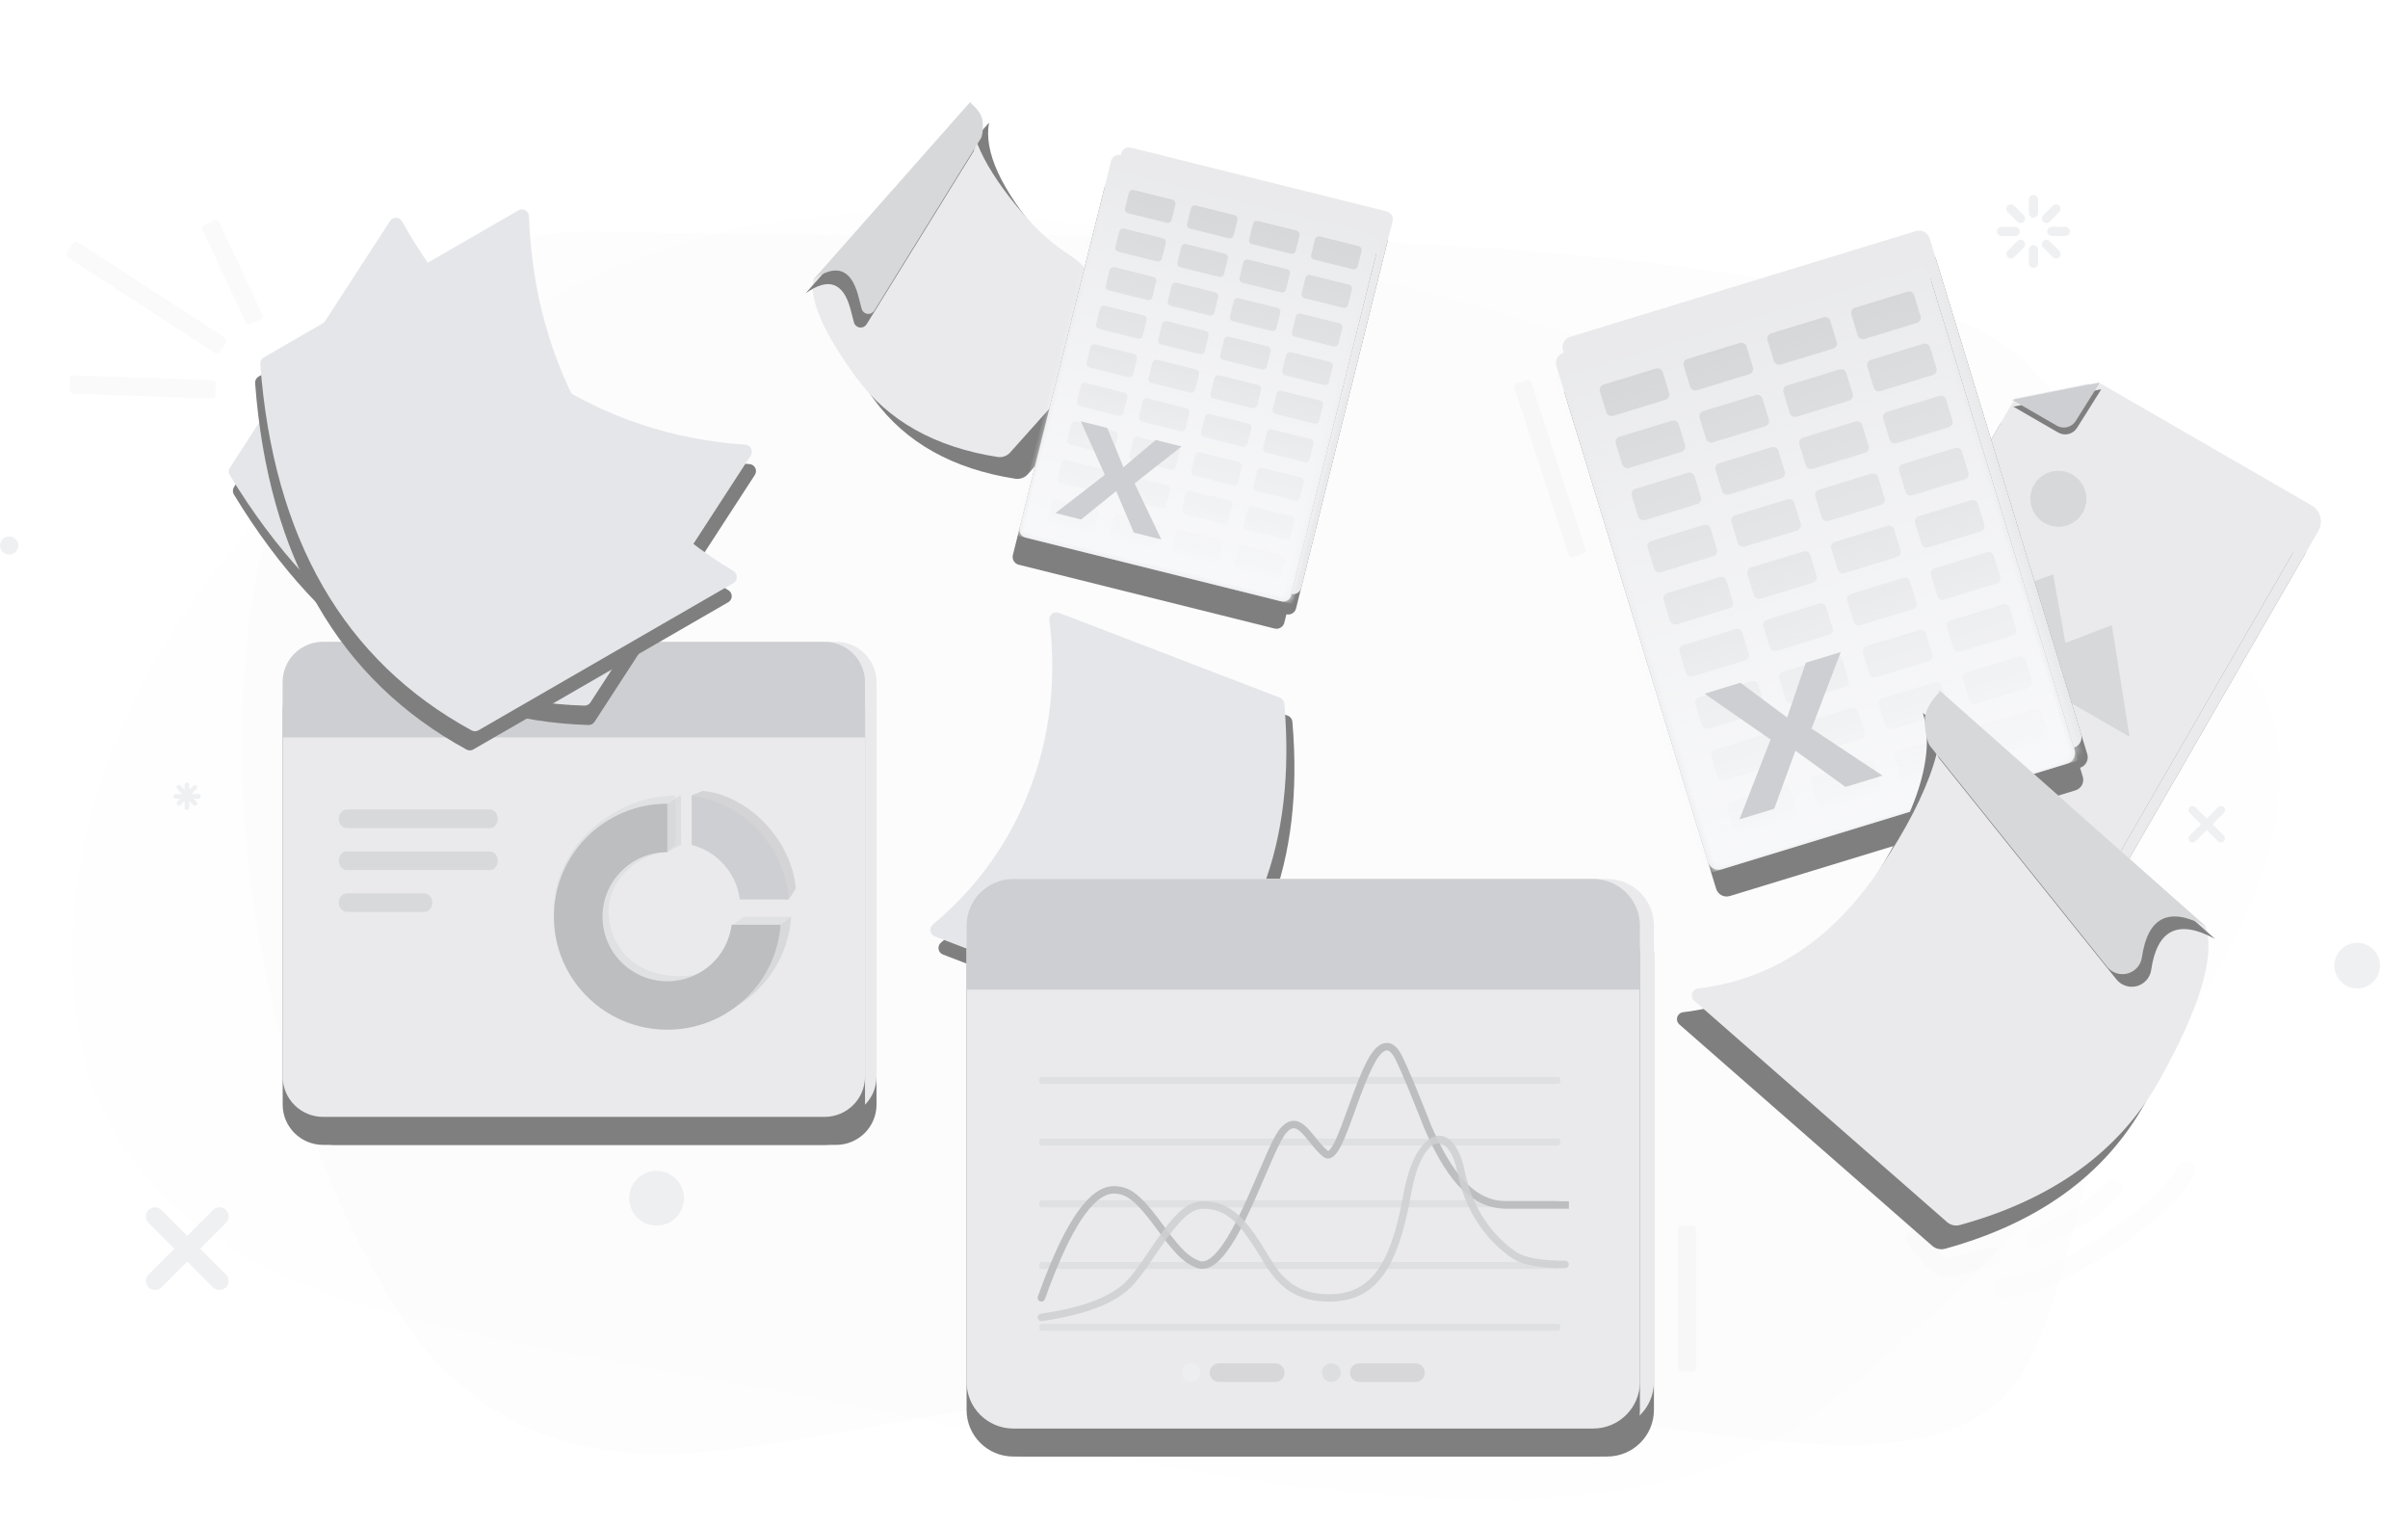 <?xml version="1.0" encoding="UTF-8"?>
<svg width="344px" height="218px" viewBox="0 0 344 218" version="1.1" xmlns="http://www.w3.org/2000/svg" xmlns:xlink="http://www.w3.org/1999/xlink">
    <defs>
        <path d="M13.593,8.916 L47.213,14.544 C49.519,16.5 50.862,21.429 51.241,29.332 C51.606,36.931 48.755,44.083 42.69,50.79 C42.235,51.293 41.557,51.531 40.887,51.422 L25.025,48.854 C19.167,47.905 15.187,42.387 16.136,36.529 C16.229,35.953 16.369,35.386 16.555,34.833 C17.423,32.243 17.903,29.375 17.997,26.229 C18.259,17.42 16.791,11.649 13.593,8.916 Z" id="path-1"></path>
        <filter x="-23.2%" y="-26.9%" width="159.1%" height="172.3%" filterUnits="objectBoundingBox" id="filter-2">
            <feOffset dx="0" dy="4" in="SourceAlpha" result="shadowOffsetOuter1"></feOffset>
            <feGaussianBlur stdDeviation="4.5" in="shadowOffsetOuter1" result="shadowBlurOuter1"></feGaussianBlur>
            <feColorMatrix values="0 0 0 0 0   0 0 0 0 0   0 0 0 0 0  0 0 0 0.25 0" type="matrix" in="shadowBlurOuter1"></feColorMatrix>
        </filter>
        <path d="M26.057,11.67 L52.578,23.622 L52.578,23.622 C53.151,24.096 53.636,24.722 54.033,25.501 C54.43,26.28 54.415,27.34 53.987,28.682 L21.301,20.204 C25.267,20.311 26.624,18.514 25.373,14.811 C25.134,14.104 24.913,13.477 24.709,12.931 C24.517,12.413 24.78,11.837 25.298,11.645 C25.544,11.553 25.817,11.562 26.057,11.67 Z" id="path-3"></path>
        <filter x="-22.7%" y="-27.4%" width="133.3%" height="151.7%" filterUnits="objectBoundingBox" id="filter-4">
            <feOffset dx="-2" dy="-1" in="SourceAlpha" result="shadowOffsetOuter1"></feOffset>
            <feGaussianBlur stdDeviation="1.5" in="shadowOffsetOuter1" result="shadowBlurOuter1"></feGaussianBlur>
            <feColorMatrix values="0 0 0 0 0   0 0 0 0 0   0 0 0 0 0  0 0 0 0.15 0" type="matrix" in="shadowBlurOuter1"></feColorMatrix>
        </filter>
        <path d="M4.139,0.635 L41.82,0.635 C42.451,0.635 42.962,1.15 42.962,1.784 L42.962,55.787 C42.962,56.421 42.451,56.936 41.82,56.936 L4.139,56.936 C3.508,56.936 2.997,56.421 2.997,55.787 L2.997,1.784 C2.997,1.15 3.508,0.635 4.139,0.635 Z" id="path-5"></path>
        <filter x="-18.8%" y="-8.0%" width="137.5%" height="126.6%" filterUnits="objectBoundingBox" id="filter-6">
            <feOffset dx="0" dy="3" in="SourceAlpha" result="shadowOffsetOuter1"></feOffset>
            <feGaussianBlur stdDeviation="2" in="shadowOffsetOuter1" result="shadowBlurOuter1"></feGaussianBlur>
            <feColorMatrix values="0 0 0 0 0   0 0 0 0 0   0 0 0 0 0  0 0 0 0.25 0" type="matrix" in="shadowBlurOuter1"></feColorMatrix>
        </filter>
        <path d="M3.006,2.017 L40.688,2.017 C41.318,2.017 41.829,2.531 41.829,3.166 L41.829,57.169 C41.829,57.803 41.318,58.318 40.688,58.318 L3.006,58.318 C2.376,58.318 1.864,57.803 1.864,57.169 L1.864,3.166 C1.864,2.531 2.376,2.017 3.006,2.017 Z" id="path-7"></path>
        <filter x="-38.8%" y="-20.4%" width="177.6%" height="155.1%" filterUnits="objectBoundingBox" id="filter-9">
            <feOffset dx="0" dy="4" in="SourceAlpha" result="shadowOffsetOuter1"></feOffset>
            <feGaussianBlur stdDeviation="4.5" in="shadowOffsetOuter1" result="shadowBlurOuter1"></feGaussianBlur>
            <feColorMatrix values="0 0 0 0 0   0 0 0 0 0   0 0 0 0 0  0 0 0 0.25 0" type="matrix" in="shadowBlurOuter1"></feColorMatrix>
        </filter>
        <linearGradient x1="50%" y1="1%" x2="50%" y2="99.324%" id="linearGradient-10">
            <stop stop-color="#FFFFFF" stop-opacity="0" offset="0%"></stop>
            <stop stop-color="#F1F2F5" offset="100%"></stop>
        </linearGradient>
        <path d="M146.863,85.977 L180.685,85.977 C181.238,85.977 181.685,86.425 181.685,86.977 C181.685,87.141 181.645,87.301 181.569,87.446 C177.538,95.038 175.523,102.897 175.523,111.022 C175.523,119.115 177.523,126.773 181.522,133.995 C181.789,134.478 181.614,135.086 181.131,135.354 C180.983,135.436 180.816,135.479 180.647,135.479 L146.795,135.479 C146.447,135.479 146.125,135.298 145.943,135.002 C141.572,127.885 139.387,120.292 139.387,112.222 C139.387,104.14 141.579,95.579 145.963,86.541 C146.13,86.196 146.48,85.977 146.863,85.977 Z" id="path-11"></path>
        <filter x="-27.9%" y="-16.2%" width="144.9%" height="140.4%" filterUnits="objectBoundingBox" id="filter-12">
            <feOffset dx="-2" dy="2" in="SourceAlpha" result="shadowOffsetOuter1"></feOffset>
            <feGaussianBlur stdDeviation="3" in="shadowOffsetOuter1" result="shadowBlurOuter1"></feGaussianBlur>
            <feColorMatrix values="0 0 0 0 0   0 0 0 0 0   0 0 0 0 0  0 0 0 0.25 0" type="matrix" in="shadowBlurOuter1"></feColorMatrix>
        </filter>
        <path d="M7.42,0 L79.057,0 C82.247,0 84.834,2.574 84.834,5.75 C84.834,9.36 84.834,11.995 84.834,13.656 C84.834,24.517 84.834,40.665 84.834,62.1 C84.834,65.276 82.247,67.85 79.057,67.85 L7.42,67.85 C4.23,67.85 1.643,65.276 1.643,62.1 C1.643,40.474 1.643,24.326 1.643,13.656 C1.643,11.804 1.643,9.168 1.643,5.75 C1.643,2.574 4.23,0 7.42,0 Z" id="path-13"></path>
        <filter x="-18.6%" y="-16.9%" width="137.3%" height="145.7%" filterUnits="objectBoundingBox" id="filter-14">
            <feOffset dx="0" dy="4" in="SourceAlpha" result="shadowOffsetOuter1"></feOffset>
            <feGaussianBlur stdDeviation="4.5" in="shadowOffsetOuter1" result="shadowBlurOuter1"></feGaussianBlur>
            <feColorMatrix values="0 0 0 0 0   0 0 0 0 0   0 0 0 0 0  0 0 0 0.25 0" type="matrix" in="shadowBlurOuter1"></feColorMatrix>
        </filter>
        <path d="M5.777,0 L77.413,0 C80.604,0 83.191,2.574 83.191,5.75 C83.191,9.36 83.191,11.995 83.191,13.656 C83.191,24.517 83.191,40.665 83.191,62.1 C83.191,65.276 80.604,67.85 77.413,67.85 L5.777,67.85 C2.587,67.85 0,65.276 0,62.1 C0,40.474 0,24.326 0,13.656 C0,11.804 0,9.168 0,5.75 C0,2.574 2.587,0 5.777,0 Z" id="path-15"></path>
        <filter x="-18.6%" y="-16.9%" width="137.3%" height="145.7%" filterUnits="objectBoundingBox" id="filter-16">
            <feOffset dx="0" dy="4" in="SourceAlpha" result="shadowOffsetOuter1"></feOffset>
            <feGaussianBlur stdDeviation="4.5" in="shadowOffsetOuter1" result="shadowBlurOuter1"></feGaussianBlur>
            <feColorMatrix values="0 0 0 0 0   0 0 0 0 0   0 0 0 0 0  0 0 0 0.25 0" type="matrix" in="shadowBlurOuter1"></feColorMatrix>
        </filter>
        <path d="M11.247,0.592 L45.976,0.592 C47.452,0.592 48.648,1.783 48.648,3.253 L48.648,60.46 C48.648,61.93 47.452,63.121 45.976,63.121 L5.897,63.121 C4.422,63.121 3.226,61.93 3.226,60.46 L3.226,7.681 L11.247,0.592 Z" id="path-17"></path>
        <filter x="-34.1%" y="-18.4%" width="168.2%" height="149.6%" filterUnits="objectBoundingBox" id="filter-18">
            <feOffset dx="0" dy="4" in="SourceAlpha" result="shadowOffsetOuter1"></feOffset>
            <feGaussianBlur stdDeviation="4.5" in="shadowOffsetOuter1" result="shadowBlurOuter1"></feGaussianBlur>
            <feColorMatrix values="0 0 0 0 0   0 0 0 0 0   0 0 0 0 0  0 0 0 0.25 0" type="matrix" in="shadowBlurOuter1"></feColorMatrix>
        </filter>
        <path d="M9.669,1.489 L44.398,1.489 C45.874,1.489 47.07,2.681 47.07,4.15 L47.07,61.357 C47.07,62.827 45.874,64.018 44.398,64.018 L4.32,64.018 C2.844,64.018 1.648,62.827 1.648,61.357 L1.648,8.578 L9.669,1.489 Z" id="path-19"></path>
        <filter x="-34.1%" y="-18.4%" width="168.2%" height="149.6%" filterUnits="objectBoundingBox" id="filter-20">
            <feOffset dx="0" dy="4" in="SourceAlpha" result="shadowOffsetOuter1"></feOffset>
            <feGaussianBlur stdDeviation="4.5" in="shadowOffsetOuter1" result="shadowBlurOuter1"></feGaussianBlur>
            <feColorMatrix values="0 0 0 0 0   0 0 0 0 0   0 0 0 0 0  0 0 0 0.25 0" type="matrix" in="shadowBlurOuter1"></feColorMatrix>
        </filter>
        <path d="M9.029,5.206 L14.61,10.058 L14.61,10.058 L1.803,10.101 L6.257,5.348 C6.993,4.563 8.217,4.501 9.029,5.206 Z" id="path-21"></path>
        <filter x="-15.6%" y="-36.2%" width="131.2%" height="152.4%" filterUnits="objectBoundingBox" id="filter-22">
            <feOffset dx="0" dy="-1" in="SourceAlpha" result="shadowOffsetOuter1"></feOffset>
            <feGaussianBlur stdDeviation="0.5" in="shadowOffsetOuter1" result="shadowBlurOuter1"></feGaussianBlur>
            <feColorMatrix values="0 0 0 0 0   0 0 0 0 0   0 0 0 0 0  0 0 0 0.17 0" type="matrix" in="shadowBlurOuter1"></feColorMatrix>
        </filter>
        <path d="M5.673,0.87 L57.317,0.87 C58.181,0.87 58.882,1.575 58.882,2.445 L58.882,76.459 C58.882,77.329 58.181,78.034 57.317,78.034 L5.673,78.034 C4.808,78.034 4.108,77.329 4.108,76.459 L4.108,2.445 C4.108,1.575 4.808,0.87 5.673,0.87 Z" id="path-23"></path>
        <filter x="-13.7%" y="-5.8%" width="127.4%" height="119.4%" filterUnits="objectBoundingBox" id="filter-24">
            <feOffset dx="0" dy="3" in="SourceAlpha" result="shadowOffsetOuter1"></feOffset>
            <feGaussianBlur stdDeviation="2" in="shadowOffsetOuter1" result="shadowBlurOuter1"></feGaussianBlur>
            <feColorMatrix values="0 0 0 0 0   0 0 0 0 0   0 0 0 0 0  0 0 0 0.25 0" type="matrix" in="shadowBlurOuter1"></feColorMatrix>
        </filter>
        <path d="M4.12,2.764 L55.764,2.764 C56.629,2.764 57.329,3.469 57.329,4.339 L57.329,78.353 C57.329,79.223 56.629,79.928 55.764,79.928 L4.12,79.928 C3.256,79.928 2.555,79.223 2.555,78.353 L2.555,4.339 C2.555,3.469 3.256,2.764 4.12,2.764 Z" id="path-25"></path>
        <filter x="-28.3%" y="-14.9%" width="156.6%" height="140.2%" filterUnits="objectBoundingBox" id="filter-27">
            <feOffset dx="0" dy="4" in="SourceAlpha" result="shadowOffsetOuter1"></feOffset>
            <feGaussianBlur stdDeviation="4.5" in="shadowOffsetOuter1" result="shadowBlurOuter1"></feGaussianBlur>
            <feColorMatrix values="0 0 0 0 0   0 0 0 0 0   0 0 0 0 0  0 0 0 0.25 0" type="matrix" in="shadowBlurOuter1"></feColorMatrix>
        </filter>
        <linearGradient x1="50%" y1="1%" x2="50%" y2="99.324%" id="linearGradient-28">
            <stop stop-color="#FFFFFF" stop-opacity="0" offset="0%"></stop>
            <stop stop-color="#F1F2F5" offset="100%"></stop>
        </linearGradient>
        <path d="M8.684,0 L91.513,0 C95.202,0 98.193,2.978 98.193,6.652 C98.193,10.828 98.193,13.877 98.193,15.798 C98.193,28.363 98.193,47.044 98.193,71.842 C98.193,75.515 95.202,78.494 91.513,78.494 L8.684,78.494 C4.995,78.494 2.004,75.515 2.004,71.842 C2.004,46.823 2.004,28.142 2.004,15.798 C2.004,13.655 2.004,10.606 2.004,6.652 C2.004,2.978 4.995,0 8.684,0 Z" id="path-29"></path>
        <filter x="-16.1%" y="-14.7%" width="132.2%" height="139.5%" filterUnits="objectBoundingBox" id="filter-30">
            <feOffset dx="0" dy="4" in="SourceAlpha" result="shadowOffsetOuter1"></feOffset>
            <feGaussianBlur stdDeviation="4.5" in="shadowOffsetOuter1" result="shadowBlurOuter1"></feGaussianBlur>
            <feColorMatrix values="0 0 0 0 0   0 0 0 0 0   0 0 0 0 0  0 0 0 0.25 0" type="matrix" in="shadowBlurOuter1"></feColorMatrix>
        </filter>
        <path d="M6.68,0 L89.509,0 C93.198,0 96.189,2.978 96.189,6.652 C96.189,10.828 96.189,13.877 96.189,15.798 C96.189,28.363 96.189,47.044 96.189,71.842 C96.189,75.515 93.198,78.494 89.509,78.494 L6.68,78.494 C2.991,78.494 0,75.515 0,71.842 C0,46.823 0,28.142 0,15.798 C0,13.655 0,10.606 0,6.652 C0,2.978 2.991,0 6.68,0 Z" id="path-31"></path>
        <filter x="-16.1%" y="-14.7%" width="132.2%" height="139.5%" filterUnits="objectBoundingBox" id="filter-32">
            <feOffset dx="0" dy="4" in="SourceAlpha" result="shadowOffsetOuter1"></feOffset>
            <feGaussianBlur stdDeviation="4.5" in="shadowOffsetOuter1" result="shadowBlurOuter1"></feGaussianBlur>
            <feColorMatrix values="0 0 0 0 0   0 0 0 0 0   0 0 0 0 0  0 0 0 0.25 0" type="matrix" in="shadowBlurOuter1"></feColorMatrix>
        </filter>
        <path d="M23.363,9.119 L65.383,9.119 C65.936,9.119 66.383,9.567 66.383,10.119 C66.383,10.282 66.343,10.444 66.266,10.588 C61.197,20.124 58.663,30 58.663,40.215 C58.663,50.397 61.181,60.024 66.219,69.095 C66.487,69.578 66.313,70.187 65.83,70.455 C65.681,70.537 65.514,70.581 65.344,70.581 L23.294,70.581 C22.946,70.581 22.622,70.399 22.441,70.101 C17.033,61.232 14.33,51.767 14.33,41.705 C14.33,31.63 17.04,20.957 22.461,9.685 C22.628,9.339 22.978,9.119 23.363,9.119 Z" id="path-33"></path>
        <filter x="-22.8%" y="-13.0%" width="136.6%" height="132.5%" filterUnits="objectBoundingBox" id="filter-34">
            <feOffset dx="-2" dy="2" in="SourceAlpha" result="shadowOffsetOuter1"></feOffset>
            <feGaussianBlur stdDeviation="3" in="shadowOffsetOuter1" result="shadowBlurOuter1"></feGaussianBlur>
            <feColorMatrix values="0 0 0 0 0   0 0 0 0 0   0 0 0 0 0  0 0 0 0.25 0" type="matrix" in="shadowBlurOuter1"></feColorMatrix>
        </filter>
        <path d="M23.363,9.119 L65.383,9.119 C65.936,9.119 66.383,9.567 66.383,10.119 C66.383,10.282 66.343,10.444 66.266,10.588 C61.197,20.124 58.663,30 58.663,40.215 C58.663,50.397 61.181,60.024 66.219,69.095 C66.487,69.578 66.313,70.187 65.83,70.455 C65.681,70.537 65.514,70.581 65.344,70.581 L23.294,70.581 C22.946,70.581 22.622,70.399 22.441,70.101 C17.033,61.232 14.33,51.767 14.33,41.705 C14.33,31.63 17.04,20.957 22.461,9.685 C22.628,9.339 22.978,9.119 23.363,9.119 Z" id="path-35"></path>
        <filter x="-22.8%" y="-13.0%" width="136.6%" height="132.5%" filterUnits="objectBoundingBox" id="filter-36">
            <feOffset dx="-2" dy="2" in="SourceAlpha" result="shadowOffsetOuter1"></feOffset>
            <feGaussianBlur stdDeviation="3" in="shadowOffsetOuter1" result="shadowBlurOuter1"></feGaussianBlur>
            <feColorMatrix values="0 0 0 0 0   0 0 0 0 0   0 0 0 0 0  0 0 0 0.25 0" type="matrix" in="shadowBlurOuter1"></feColorMatrix>
        </filter>
        <path d="M20.389,13.374 L70.82,21.816 C74.279,24.75 76.293,32.144 76.862,43.999 C77.416,55.553 73.014,66.42 63.657,76.599 C63.202,77.094 62.529,77.328 61.865,77.22 L14.48,69.547 C13.934,69.459 13.564,68.945 13.652,68.4 C13.692,68.155 13.821,67.934 14.015,67.779 C22.302,61.145 26.629,51.667 26.995,39.343 C27.388,26.13 25.186,17.474 20.389,13.374 Z" id="path-37"></path>
        <filter x="-21.7%" y="-18.0%" width="145.6%" height="148.2%" filterUnits="objectBoundingBox" id="filter-38">
            <feOffset dx="0" dy="4" in="SourceAlpha" result="shadowOffsetOuter1"></feOffset>
            <feGaussianBlur stdDeviation="4.5" in="shadowOffsetOuter1" result="shadowBlurOuter1"></feGaussianBlur>
            <feColorMatrix values="0 0 0 0 0   0 0 0 0 0   0 0 0 0 0  0 0 0 0.25 0" type="matrix" in="shadowBlurOuter1"></feColorMatrix>
        </filter>
        <path d="M41.871,18.76 L78.868,35.433 L78.868,35.433 C79.727,36.144 80.454,37.084 81.05,38.252 C81.645,39.42 81.622,41.01 80.981,43.023 L31.952,30.306 C37.9,30.467 39.936,27.77 38.059,22.217 C38.059,22.217 38.059,22.217 38.059,22.217 C37.563,20.749 38.351,19.156 39.819,18.66 C40.491,18.433 41.224,18.469 41.871,18.76 Z" id="path-39"></path>
        <filter x="-15.1%" y="-11.6%" width="122.2%" height="127.8%" filterUnits="objectBoundingBox" id="filter-40">
            <feOffset dx="-2" dy="-1" in="SourceAlpha" result="shadowOffsetOuter1"></feOffset>
            <feGaussianBlur stdDeviation="1.5" in="shadowOffsetOuter1" result="shadowBlurOuter1"></feGaussianBlur>
            <feColorMatrix values="0 0 0 0 0   0 0 0 0 0   0 0 0 0 0  0 0 0 0.15 0" type="matrix" in="shadowBlurOuter1"></feColorMatrix>
        </filter>
    </defs>
    <g id="In-App-generic-empty-states" stroke="none" stroke-width="1" fill="none" fill-rule="evenodd" opacity="0.5">
        <g id="Generic-Empty-State_Too-much-data-" transform="translate(-762, -918)">
            <g id="Dark" transform="translate(683, -39)">
                <g id="Too-much-data_L" transform="translate(79, 923)">
                    <g id="Too-much-data-dark_L-drawing" transform="translate(0, 41)">
                        <path d="M86.681,26.078 C149.718,27.958 215.969,22.944 276.216,37.685 C322.999,49.131 302.456,156.573 291.015,185.023 C279.574,213.473 234.711,190.94 176.978,190.94 C119.245,190.94 86.681,216.231 60.081,185.023 C21.593,130.982 23.644,24.198 86.681,26.078 Z" id="Rectangle" fill="#CCCED3" opacity="0.08"></path>
                        <path d="M113.168,24.37 C163.304,18.106 255.558,44.572 311.64,79.552 C355.189,106.714 285.724,174.446 260.776,193.854 C235.828,213.262 195.724,209.151 131.901,195.815 C68.079,182.48 26.167,182.889 12.707,146.854 C-2.704,87.307 63.033,30.634 113.168,24.37 Z" id="Rectangle-Copy" fill="#F1F2F5" opacity="0.22"></path>
                        <g id="Decorations" opacity="0.6" transform="translate(0, 20.843)">
                            <circle id="Oval" fill="#CCCED3" cx="336.743" cy="110.077" r="3.257"></circle>
                            <circle id="Oval-Copy-2" fill="#CCCED3" cx="185.632" cy="100.227" r="1.954"></circle>
                            <path d="M220.653,26.054 L222.177,26.054 C222.453,26.054 222.677,26.277 222.677,26.554 L222.677,51.607 C222.677,51.883 222.453,52.107 222.177,52.107 L220.653,52.107 C220.377,52.107 220.153,51.883 220.153,51.607 L220.153,26.554 C220.153,26.277 220.377,26.054 220.653,26.054 Z" id="Rectangle-Copy-6" fill="#CCCED3" opacity="0.339" transform="translate(221.415, 39.08) scale(-1, 1) rotate(18) translate(-221.415, -39.08) "></path>
                            <rect id="Rectangle-Copy-5" fill="#CCCED3" opacity="0.339" x="239.693" y="147.203" width="2.605" height="20.843" rx="0.5"></rect>
                            <circle id="Oval-Copy-3" fill="#CCCED3" cx="1.303" cy="50.073" r="1.303"></circle>
                            <circle id="Oval-Copy-4" fill="#CCCED3" cx="264.444" cy="125.057" r="1.303"></circle>
                            <circle id="Oval-Copy" fill="#CCCED3" cx="93.793" cy="143.295" r="3.908"></circle>
                            <g id="corner-llines" opacity="0.34" transform="translate(22.797, 17.586) rotate(-13) translate(-22.797, -17.586) translate(7.816, 3.908)" fill="#CCCED3">
                                <path d="M25.793,1.817 L27.398,1.817 C27.674,1.817 27.898,2.041 27.898,2.317 L27.898,16.949 C27.898,17.226 27.674,17.449 27.398,17.449 L25.793,17.449 C25.517,17.449 25.293,17.226 25.293,16.949 L25.293,2.317 C25.293,2.041 25.517,1.817 25.793,1.817 Z" id="Rectangle-Copy" transform="translate(26.595, 9.633) rotate(-12) translate(-26.595, -9.633) "></path>
                                <path d="M13.02,-2.605 L14.625,-2.605 C14.901,-2.605 15.125,-2.382 15.125,-2.105 L15.125,22.948 C15.125,23.224 14.901,23.448 14.625,23.448 L13.02,23.448 C12.744,23.448 12.52,23.224 12.52,22.948 L12.52,-2.105 C12.52,-2.382 12.744,-2.605 13.02,-2.605 Z" id="Rectangle-Copy-2" transform="translate(13.822, 10.421) rotate(-44) translate(-13.822, -10.421) "></path>
                                <path d="M9.619,12.296 L11.224,12.296 C11.5,12.296 11.724,12.519 11.724,12.796 L11.724,32.639 C11.724,32.915 11.5,33.139 11.224,33.139 L9.619,33.139 C9.343,33.139 9.119,32.915 9.119,32.639 L9.119,12.796 C9.119,12.519 9.343,12.296 9.619,12.296 Z" id="Rectangle-Copy-4" transform="translate(10.421, 22.717) rotate(-75) translate(-10.421, -22.717) "></path>
                            </g>
                            <path d="M21.224,144.979 C21.694,144.51 22.433,144.474 22.944,144.871 L23.067,144.979 L26.751,148.662 L30.436,144.979 C30.945,144.471 31.769,144.471 32.278,144.979 C32.787,145.488 32.787,146.313 32.278,146.822 L28.594,150.505 L32.278,154.191 C32.748,154.66 32.784,155.399 32.386,155.91 L32.278,156.033 C31.808,156.502 31.07,156.539 30.559,156.141 L30.436,156.033 L26.751,152.349 L23.067,156.033 C22.558,156.542 21.733,156.542 21.224,156.033 C20.716,155.524 20.716,154.699 21.224,154.191 L24.907,150.505 L21.224,146.822 C20.755,146.352 20.719,145.613 21.116,145.102 L21.224,144.979 Z" id="Path" fill="#CCCED3"></path>
                            <path d="M317.686,87.448 C317.91,87.672 317.91,88.036 317.686,88.26 L316.061,89.885 L317.686,91.51 C317.882,91.706 317.907,92.009 317.76,92.232 L317.686,92.322 C317.49,92.518 317.187,92.543 316.964,92.396 L316.874,92.322 L315.249,90.697 L313.624,92.322 C313.4,92.547 313.036,92.547 312.812,92.322 C312.588,92.098 312.588,91.734 312.812,91.51 L314.437,89.885 L312.812,88.26 C312.616,88.064 312.591,87.761 312.738,87.538 L312.812,87.448 C313.008,87.252 313.311,87.227 313.534,87.374 L313.624,87.448 L315.249,89.073 L316.874,87.448 C317.098,87.224 317.462,87.224 317.686,87.448 Z" id="Path" fill="#CCCED3"></path>
                            <path d="M26.705,83.943 C26.885,83.943 27.031,84.089 27.031,84.269 L27.031,84.971 L27.619,84.384 C27.745,84.258 27.95,84.258 28.076,84.384 C28.202,84.51 28.202,84.715 28.076,84.841 L27.345,85.571 L28.333,85.571 C28.495,85.571 28.63,85.69 28.655,85.844 L28.659,85.897 C28.659,86.061 28.539,86.196 28.381,86.219 L28.333,86.223 L27.63,86.222 L28.076,86.669 C28.189,86.782 28.201,86.959 28.11,87.086 L28.076,87.126 C27.962,87.239 27.785,87.251 27.659,87.16 L27.619,87.126 L27.031,86.538 L27.031,87.525 C27.031,87.705 26.885,87.851 26.705,87.851 C26.525,87.851 26.379,87.705 26.379,87.525 L26.379,86.537 L25.791,87.126 C25.665,87.252 25.46,87.252 25.334,87.126 C25.208,86.999 25.208,86.795 25.334,86.669 L25.78,86.222 L25.077,86.223 C24.915,86.223 24.78,86.105 24.755,85.95 L24.751,85.897 C24.751,85.734 24.871,85.598 25.029,85.575 L25.077,85.571 L26.064,85.571 L25.334,84.841 C25.221,84.727 25.209,84.55 25.3,84.424 L25.334,84.384 C25.448,84.27 25.625,84.259 25.751,84.35 L25.791,84.384 L26.379,84.972 L26.379,84.269 C26.379,84.089 26.525,83.943 26.705,83.943 Z" id="Path" fill="#CCCED3"></path>
                            <path d="M290.498,7.165 C290.818,7.165 291.084,7.395 291.139,7.699 L291.149,7.816 L291.149,9.77 C291.149,10.13 290.858,10.421 290.498,10.421 C290.178,10.421 289.912,10.191 289.857,9.887 L289.847,9.77 L289.847,7.816 C289.847,7.456 290.138,7.165 290.498,7.165 Z M292.711,6.517 L292.801,6.592 L294.183,7.974 C294.437,8.228 294.437,8.641 294.183,8.895 C293.957,9.121 293.606,9.146 293.352,8.971 L293.261,8.895 L291.88,7.514 C291.625,7.259 291.625,6.847 291.88,6.592 C292.078,6.395 292.371,6.351 292.611,6.461 L292.711,6.517 Z M289.116,6.592 C289.342,6.819 289.368,7.17 289.192,7.423 L289.116,7.514 L287.735,8.895 C287.48,9.15 287.068,9.15 286.814,8.895 C286.587,8.669 286.562,8.318 286.738,8.064 L286.814,7.974 L288.195,6.592 C288.45,6.338 288.862,6.338 289.116,6.592 Z M295.057,4.559 C295.417,4.559 295.709,4.851 295.709,5.211 C295.709,5.53 295.478,5.796 295.175,5.852 L295.057,5.862 L293.103,5.862 C292.744,5.862 292.452,5.57 292.452,5.211 C292.452,4.891 292.683,4.625 292.986,4.57 L293.103,4.559 L295.057,4.559 Z M287.893,4.559 C288.252,4.559 288.544,4.851 288.544,5.211 C288.544,5.53 288.314,5.796 288.01,5.852 L287.893,5.862 L285.939,5.862 C285.579,5.862 285.287,5.57 285.287,5.211 C285.287,4.891 285.518,4.625 285.822,4.57 L285.939,4.559 L287.893,4.559 Z M287.644,1.451 L287.735,1.526 L289.116,2.908 C289.371,3.162 289.371,3.575 289.116,3.829 C288.89,4.055 288.539,4.08 288.285,3.904 L288.195,3.829 L286.814,2.447 C286.559,2.193 286.559,1.781 286.814,1.526 C287.011,1.328 287.305,1.284 287.545,1.394 L287.644,1.451 Z M294.183,1.526 C294.409,1.752 294.434,2.103 294.258,2.357 L294.183,2.447 L292.801,3.829 C292.547,4.083 292.134,4.083 291.88,3.829 C291.654,3.603 291.629,3.252 291.804,2.998 L291.88,2.908 L293.261,1.526 C293.516,1.272 293.928,1.272 294.183,1.526 Z M290.498,0 C290.818,0 291.084,0.23 291.139,0.534 L291.149,0.651 L291.149,2.605 C291.149,2.965 290.858,3.257 290.498,3.257 C290.178,3.257 289.912,3.026 289.857,2.722 L289.847,2.605 L289.847,0.651 C289.847,0.292 290.138,0 290.498,0 Z" id="Combined-Shape-Copy-5" fill="#CCCED3" fill-rule="nonzero"></path>
                            <path d="M312.977,138.185 C313.609,138.53 313.841,139.321 313.496,139.953 C309.993,146.368 294.75,156.94 286.123,157.456 C285.405,157.499 284.788,156.952 284.745,156.234 C284.702,155.515 285.25,154.898 285.968,154.855 C293.656,154.395 308.118,144.365 311.21,138.704 C311.555,138.073 312.346,137.84 312.977,138.185 Z M274.47,148.219 L274.587,148.333 L277.383,151.45 C277.712,151.816 278.22,151.966 278.695,151.837 L280.807,151.255 C282.318,150.833 283.402,150.517 284.051,150.308 C284.736,150.088 285.47,150.465 285.69,151.15 C285.91,151.835 285.534,152.568 284.849,152.788 L284.256,152.973 C283.211,153.29 281.589,153.748 279.381,154.35 C278.038,154.716 276.609,154.34 275.623,153.377 L275.443,153.189 L272.648,150.073 C272.167,149.538 272.212,148.714 272.748,148.234 C273.201,147.827 273.86,147.797 274.343,148.121 L274.47,148.219 Z M302.78,141.078 C303.285,141.591 303.279,142.416 302.766,142.92 C299.327,146.308 296.517,148.135 291.321,150.13 C290.65,150.388 289.896,150.052 289.638,149.381 C289.381,148.709 289.716,147.955 290.388,147.697 C295.245,145.832 297.752,144.203 300.938,141.064 C301.451,140.559 302.275,140.566 302.78,141.078 Z" id="Shape" fill="#E7E9EB" fill-rule="nonzero" opacity="0.328"></path>
                        </g>
                        <g id="doc" transform="translate(139.387, 33.87) scale(-1, 1) rotate(7) translate(-139.387, -33.87) translate(109.425, 3.908)">
                            <g id="Rectangle-Copy-11" transform="translate(29.689, 30.255) rotate(32) translate(-29.689, -30.255) ">
                                <use fill="black" fill-opacity="1" filter="url(#filter-2)" xlink:href="#path-1"></use>
                                <use fill="#D5D6DA" fill-rule="evenodd" xlink:href="#path-1"></use>
                            </g>
                            <g id="Rectangle-Copy-12" transform="translate(37.81, 19.421) scale(-1, -1) rotate(27) translate(-37.81, -19.421) ">
                                <use fill="black" fill-opacity="1" filter="url(#filter-4)" xlink:href="#path-3"></use>
                                <use fill="#B0B2B6" fill-rule="evenodd" xlink:href="#path-3"></use>
                            </g>
                        </g>
                        <g id="Excel" transform="translate(171.954, 46.784) rotate(14) translate(-171.954, -46.784) translate(149.808, 16.935)">
                            <g id="Rectangle">
                                <use fill="black" fill-opacity="1" filter="url(#filter-6)" xlink:href="#path-5"></use>
                                <use fill="#D5D6DA" fill-rule="evenodd" xlink:href="#path-5"></use>
                            </g>
                            <mask id="mask-8" fill="white">
                                <use xlink:href="#path-7"></use>
                            </mask>
                            <g id="Rectangle">
                                <use fill="black" fill-opacity="1" filter="url(#filter-9)" xlink:href="#path-7"></use>
                                <use fill="#D5D6DA" fill-rule="evenodd" xlink:href="#path-7"></use>
                            </g>
                            <g id="Grid" mask="url(#mask-8)">
                                <g transform="translate(0.578, 3.009)">
                                    <path d="M23.695,3.408 L29.404,3.408 C29.72,3.408 29.975,3.662 29.975,3.976 L29.975,6.248 C29.975,6.561 29.72,6.816 29.404,6.816 L23.695,6.816 C23.38,6.816 23.124,6.561 23.124,6.248 L23.124,3.976 C23.124,3.662 23.38,3.408 23.695,3.408 Z" id="Rectangle" fill-opacity="0.786" fill="#9EA0A5"></path>
                                    <path d="M5.425,3.408 L11.135,3.408 C11.45,3.408 11.706,3.662 11.706,3.976 L11.706,6.248 C11.706,6.561 11.45,6.816 11.135,6.816 L5.425,6.816 C5.11,6.816 4.854,6.561 4.854,6.248 L4.854,3.976 C4.854,3.662 5.11,3.408 5.425,3.408 Z" id="Rectangle-Copy-8" fill-opacity="0.786" fill="#9EA0A5"></path>
                                    <path d="M32.83,3.408 L38.539,3.408 C38.855,3.408 39.11,3.662 39.11,3.976 L39.11,6.248 C39.11,6.561 38.855,6.816 38.539,6.816 L32.83,6.816 C32.515,6.816 32.259,6.561 32.259,6.248 L32.259,3.976 C32.259,3.662 32.515,3.408 32.83,3.408 Z" id="Rectangle-Copy-7" fill-opacity="0.786" fill="#9EA0A5"></path>
                                    <path d="M14.56,3.408 L20.269,3.408 C20.585,3.408 20.84,3.662 20.84,3.976 L20.84,6.248 C20.84,6.561 20.585,6.816 20.269,6.816 L14.56,6.816 C14.245,6.816 13.989,6.561 13.989,6.248 L13.989,3.976 C13.989,3.662 14.245,3.408 14.56,3.408 Z" id="Rectangle-Copy-9" fill-opacity="0.786" fill="#9EA0A5"></path>
                                    <path d="M23.695,9.087 L29.404,9.087 C29.72,9.087 29.975,9.342 29.975,9.655 L29.975,11.927 C29.975,12.241 29.72,12.495 29.404,12.495 L23.695,12.495 C23.38,12.495 23.124,12.241 23.124,11.927 L23.124,9.655 C23.124,9.342 23.38,9.087 23.695,9.087 Z" id="Rectangle" fill-opacity="0.786" fill="#9EA0A5"></path>
                                    <path d="M5.425,9.087 L11.135,9.087 C11.45,9.087 11.706,9.342 11.706,9.655 L11.706,11.927 C11.706,12.241 11.45,12.495 11.135,12.495 L5.425,12.495 C5.11,12.495 4.854,12.241 4.854,11.927 L4.854,9.655 C4.854,9.342 5.11,9.087 5.425,9.087 Z" id="Rectangle-Copy-8" fill-opacity="0.786" fill="#9EA0A5"></path>
                                    <path d="M32.83,9.087 L38.539,9.087 C38.855,9.087 39.11,9.342 39.11,9.655 L39.11,11.927 C39.11,12.241 38.855,12.495 38.539,12.495 L32.83,12.495 C32.515,12.495 32.259,12.241 32.259,11.927 L32.259,9.655 C32.259,9.342 32.515,9.087 32.83,9.087 Z" id="Rectangle-Copy-7" fill-opacity="0.786" fill="#9EA0A5"></path>
                                    <path d="M14.56,9.087 L20.269,9.087 C20.585,9.087 20.84,9.342 20.84,9.655 L20.84,11.927 C20.84,12.241 20.585,12.495 20.269,12.495 L14.56,12.495 C14.245,12.495 13.989,12.241 13.989,11.927 L13.989,9.655 C13.989,9.342 14.245,9.087 14.56,9.087 Z" id="Rectangle-Copy-9" fill-opacity="0.786" fill="#9EA0A5"></path>
                                    <path d="M23.695,14.767 L29.404,14.767 C29.72,14.767 29.975,15.021 29.975,15.335 L29.975,17.607 C29.975,17.921 29.72,18.175 29.404,18.175 L23.695,18.175 C23.38,18.175 23.124,17.921 23.124,17.607 L23.124,15.335 C23.124,15.021 23.38,14.767 23.695,14.767 Z" id="Rectangle" fill-opacity="0.786" fill="#9EA0A5"></path>
                                    <path d="M5.425,14.767 L11.135,14.767 C11.45,14.767 11.706,15.021 11.706,15.335 L11.706,17.607 C11.706,17.921 11.45,18.175 11.135,18.175 L5.425,18.175 C5.11,18.175 4.854,17.921 4.854,17.607 L4.854,15.335 C4.854,15.021 5.11,14.767 5.425,14.767 Z" id="Rectangle-Copy-8" fill-opacity="0.786" fill="#9EA0A5"></path>
                                    <path d="M32.83,14.767 L38.539,14.767 C38.855,14.767 39.11,15.021 39.11,15.335 L39.11,17.607 C39.11,17.921 38.855,18.175 38.539,18.175 L32.83,18.175 C32.515,18.175 32.259,17.921 32.259,17.607 L32.259,15.335 C32.259,15.021 32.515,14.767 32.83,14.767 Z" id="Rectangle-Copy-7" fill-opacity="0.786" fill="#9EA0A5"></path>
                                    <path d="M14.56,14.767 L20.269,14.767 C20.585,14.767 20.84,15.021 20.84,15.335 L20.84,17.607 C20.84,17.921 20.585,18.175 20.269,18.175 L14.56,18.175 C14.245,18.175 13.989,17.921 13.989,17.607 L13.989,15.335 C13.989,15.021 14.245,14.767 14.56,14.767 Z" id="Rectangle-Copy-9" fill-opacity="0.786" fill="#9EA0A5"></path>
                                    <path d="M23.695,20.447 L29.404,20.447 C29.72,20.447 29.975,20.701 29.975,21.015 L29.975,23.287 C29.975,23.6 29.72,23.855 29.404,23.855 L23.695,23.855 C23.38,23.855 23.124,23.6 23.124,23.287 L23.124,21.015 C23.124,20.701 23.38,20.447 23.695,20.447 Z" id="Rectangle" fill-opacity="0.786" fill="#9EA0A5"></path>
                                    <path d="M5.425,20.447 L11.135,20.447 C11.45,20.447 11.706,20.701 11.706,21.015 L11.706,23.287 C11.706,23.6 11.45,23.855 11.135,23.855 L5.425,23.855 C5.11,23.855 4.854,23.6 4.854,23.287 L4.854,21.015 C4.854,20.701 5.11,20.447 5.425,20.447 Z" id="Rectangle-Copy-8" fill-opacity="0.786" fill="#9EA0A5"></path>
                                    <path d="M32.83,20.447 L38.539,20.447 C38.855,20.447 39.11,20.701 39.11,21.015 L39.11,23.287 C39.11,23.6 38.855,23.855 38.539,23.855 L32.83,23.855 C32.515,23.855 32.259,23.6 32.259,23.287 L32.259,21.015 C32.259,20.701 32.515,20.447 32.83,20.447 Z" id="Rectangle-Copy-7" fill-opacity="0.786" fill="#9EA0A5"></path>
                                    <path d="M14.56,20.447 L20.269,20.447 C20.585,20.447 20.84,20.701 20.84,21.015 L20.84,23.287 C20.84,23.6 20.585,23.855 20.269,23.855 L14.56,23.855 C14.245,23.855 13.989,23.6 13.989,23.287 L13.989,21.015 C13.989,20.701 14.245,20.447 14.56,20.447 Z" id="Rectangle-Copy-9" fill-opacity="0.786" fill="#9EA0A5"></path>
                                    <path d="M23.695,26.126 L29.404,26.126 C29.72,26.126 29.975,26.381 29.975,26.694 L29.975,28.966 C29.975,29.28 29.72,29.534 29.404,29.534 L23.695,29.534 C23.38,29.534 23.124,29.28 23.124,28.966 L23.124,26.694 C23.124,26.381 23.38,26.126 23.695,26.126 Z" id="Rectangle" fill-opacity="0.786" fill="#9EA0A5"></path>
                                    <path d="M5.425,26.126 L11.135,26.126 C11.45,26.126 11.706,26.381 11.706,26.694 L11.706,28.966 C11.706,29.28 11.45,29.534 11.135,29.534 L5.425,29.534 C5.11,29.534 4.854,29.28 4.854,28.966 L4.854,26.694 C4.854,26.381 5.11,26.126 5.425,26.126 Z" id="Rectangle-Copy-8" fill-opacity="0.786" fill="#9EA0A5"></path>
                                    <path d="M32.83,26.126 L38.539,26.126 C38.855,26.126 39.11,26.381 39.11,26.694 L39.11,28.966 C39.11,29.28 38.855,29.534 38.539,29.534 L32.83,29.534 C32.515,29.534 32.259,29.28 32.259,28.966 L32.259,26.694 C32.259,26.381 32.515,26.126 32.83,26.126 Z" id="Rectangle-Copy-7" fill-opacity="0.786" fill="#9EA0A5"></path>
                                    <path d="M14.56,26.126 L20.269,26.126 C20.585,26.126 20.84,26.381 20.84,26.694 L20.84,28.966 C20.84,29.28 20.585,29.534 20.269,29.534 L14.56,29.534 C14.245,29.534 13.989,29.28 13.989,28.966 L13.989,26.694 C13.989,26.381 14.245,26.126 14.56,26.126 Z" id="Rectangle-Copy-9" fill-opacity="0.786" fill="#9EA0A5"></path>
                                    <path d="M23.695,31.806 L29.404,31.806 C29.72,31.806 29.975,32.06 29.975,32.374 L29.975,34.646 C29.975,34.96 29.72,35.214 29.404,35.214 L23.695,35.214 C23.38,35.214 23.124,34.96 23.124,34.646 L23.124,32.374 C23.124,32.06 23.38,31.806 23.695,31.806 Z" id="Rectangle" fill-opacity="0.786" fill="#9EA0A5"></path>
                                    <path d="M5.425,31.806 L11.135,31.806 C11.45,31.806 11.706,32.06 11.706,32.374 L11.706,34.646 C11.706,34.96 11.45,35.214 11.135,35.214 L5.425,35.214 C5.11,35.214 4.854,34.96 4.854,34.646 L4.854,32.374 C4.854,32.06 5.11,31.806 5.425,31.806 Z" id="Rectangle-Copy-8" fill-opacity="0.786" fill="#9EA0A5"></path>
                                    <path d="M32.83,31.806 L38.539,31.806 C38.855,31.806 39.11,32.06 39.11,32.374 L39.11,34.646 C39.11,34.96 38.855,35.214 38.539,35.214 L32.83,35.214 C32.515,35.214 32.259,34.96 32.259,34.646 L32.259,32.374 C32.259,32.06 32.515,31.806 32.83,31.806 Z" id="Rectangle-Copy-7" fill-opacity="0.786" fill="#9EA0A5"></path>
                                    <path d="M14.56,31.806 L20.269,31.806 C20.585,31.806 20.84,32.06 20.84,32.374 L20.84,34.646 C20.84,34.96 20.585,35.214 20.269,35.214 L14.56,35.214 C14.245,35.214 13.989,34.96 13.989,34.646 L13.989,32.374 C13.989,32.06 14.245,31.806 14.56,31.806 Z" id="Rectangle-Copy-9" fill-opacity="0.786" fill="#9EA0A5"></path>
                                    <path d="M23.695,37.486 L29.404,37.486 C29.72,37.486 29.975,37.74 29.975,38.054 L29.975,40.326 C29.975,40.639 29.72,40.893 29.404,40.893 L23.695,40.893 C23.38,40.893 23.124,40.639 23.124,40.326 L23.124,38.054 C23.124,37.74 23.38,37.486 23.695,37.486 Z" id="Rectangle" fill-opacity="0.786" fill="#9EA0A5"></path>
                                    <path d="M5.425,37.486 L11.135,37.486 C11.45,37.486 11.706,37.74 11.706,38.054 L11.706,40.326 C11.706,40.639 11.45,40.893 11.135,40.893 L5.425,40.893 C5.11,40.893 4.854,40.639 4.854,40.326 L4.854,38.054 C4.854,37.74 5.11,37.486 5.425,37.486 Z" id="Rectangle-Copy-8" fill-opacity="0.786" fill="#9EA0A5"></path>
                                    <path d="M32.83,37.486 L38.539,37.486 C38.855,37.486 39.11,37.74 39.11,38.054 L39.11,40.326 C39.11,40.639 38.855,40.893 38.539,40.893 L32.83,40.893 C32.515,40.893 32.259,40.639 32.259,40.326 L32.259,38.054 C32.259,37.74 32.515,37.486 32.83,37.486 Z" id="Rectangle-Copy-7" fill-opacity="0.786" fill="#9EA0A5"></path>
                                    <path d="M14.56,37.486 L20.269,37.486 C20.585,37.486 20.84,37.74 20.84,38.054 L20.84,40.326 C20.84,40.639 20.585,40.893 20.269,40.893 L14.56,40.893 C14.245,40.893 13.989,40.639 13.989,40.326 L13.989,38.054 C13.989,37.74 14.245,37.486 14.56,37.486 Z" id="Rectangle-Copy-9" fill-opacity="0.786" fill="#9EA0A5"></path>
                                    <path d="M23.695,43.165 L29.404,43.165 C29.72,43.165 29.975,43.42 29.975,43.733 L29.975,46.005 C29.975,46.319 29.72,46.573 29.404,46.573 L23.695,46.573 C23.38,46.573 23.124,46.319 23.124,46.005 L23.124,43.733 C23.124,43.42 23.38,43.165 23.695,43.165 Z" id="Rectangle" fill-opacity="0.786" fill="#9EA0A5"></path>
                                    <path d="M5.425,43.165 L11.135,43.165 C11.45,43.165 11.706,43.42 11.706,43.733 L11.706,46.005 C11.706,46.319 11.45,46.573 11.135,46.573 L5.425,46.573 C5.11,46.573 4.854,46.319 4.854,46.005 L4.854,43.733 C4.854,43.42 5.11,43.165 5.425,43.165 Z" id="Rectangle-Copy-8" fill-opacity="0.786" fill="#9EA0A5"></path>
                                    <path d="M32.83,43.165 L38.539,43.165 C38.855,43.165 39.11,43.42 39.11,43.733 L39.11,46.005 C39.11,46.319 38.855,46.573 38.539,46.573 L32.83,46.573 C32.515,46.573 32.259,46.319 32.259,46.005 L32.259,43.733 C32.259,43.42 32.515,43.165 32.83,43.165 Z" id="Rectangle-Copy-7" fill-opacity="0.786" fill="#9EA0A5"></path>
                                    <path d="M14.56,43.165 L20.269,43.165 C20.585,43.165 20.84,43.42 20.84,43.733 L20.84,46.005 C20.84,46.319 20.585,46.573 20.269,46.573 L14.56,46.573 C14.245,46.573 13.989,46.319 13.989,46.005 L13.989,43.733 C13.989,43.42 14.245,43.165 14.56,43.165 Z" id="Rectangle-Copy-9" fill-opacity="0.786" fill="#9EA0A5"></path>
                                    <path d="M23.695,48.845 L29.404,48.845 C29.72,48.845 29.975,49.099 29.975,49.413 L29.975,51.685 C29.975,51.998 29.72,52.253 29.404,52.253 L23.695,52.253 C23.38,52.253 23.124,51.998 23.124,51.685 L23.124,49.413 C23.124,49.099 23.38,48.845 23.695,48.845 Z" id="Rectangle" fill-opacity="0.786" fill="#9EA0A5"></path>
                                    <path d="M5.425,48.845 L11.135,48.845 C11.45,48.845 11.706,49.099 11.706,49.413 L11.706,51.685 C11.706,51.998 11.45,52.253 11.135,52.253 L5.425,52.253 C5.11,52.253 4.854,51.998 4.854,51.685 L4.854,49.413 C4.854,49.099 5.11,48.845 5.425,48.845 Z" id="Rectangle-Copy-8" fill-opacity="0.786" fill="#9EA0A5"></path>
                                    <path d="M32.83,48.845 L38.539,48.845 C38.855,48.845 39.11,49.099 39.11,49.413 L39.11,51.685 C39.11,51.998 38.855,52.253 38.539,52.253 L32.83,52.253 C32.515,52.253 32.259,51.998 32.259,51.685 L32.259,49.413 C32.259,49.099 32.515,48.845 32.83,48.845 Z" id="Rectangle-Copy-7" fill-opacity="0.786" fill="#9EA0A5"></path>
                                    <path d="M14.56,48.845 L20.269,48.845 C20.585,48.845 20.84,49.099 20.84,49.413 L20.84,51.685 C20.84,51.998 20.585,52.253 20.269,52.253 L14.56,52.253 C14.245,52.253 13.989,51.998 13.989,51.685 L13.989,49.413 C13.989,49.099 14.245,48.845 14.56,48.845 Z" id="Rectangle-Copy-9" fill-opacity="0.786" fill="#9EA0A5"></path>
                                    <polygon id="Rectangle" fill="url(#linearGradient-10)" points="0.702 -1.34496653e-13 42.121 -1.34496653e-13 42.121 55.33 0.702 55.33"></polygon>
                                </g>
                            </g>
                            <polygon id="X" fill="#9EA0A5" fill-rule="nonzero" mask="url(#mask-8)" points="10.094 53.89 13.976 48.75 17.858 53.89 21.9 53.89 16.26 47.04 21.5 40.3 17.687 40.3 14.159 45.19 10.562 40.3 6.657 40.3 11.841 46.882 6.304 53.89"></polygon>
                        </g>
                        <g id="Page" transform="translate(160.881, 110.728) scale(-1, 1) rotate(-21) translate(-160.881, -110.728) ">
                            <use fill="black" fill-opacity="1" filter="url(#filter-12)" xlink:href="#path-11"></use>
                            <use fill="#CCCED3" fill-rule="evenodd" xlink:href="#path-11"></use>
                        </g>
                        <g id="Doughnut" transform="translate(40.383, 84.674)">
                            <g id="base">
                                <g id="Path">
                                    <use fill="black" fill-opacity="1" filter="url(#filter-14)" xlink:href="#path-13"></use>
                                    <use fill="#D5D6DA" fill-rule="evenodd" xlink:href="#path-13"></use>
                                </g>
                                <g id="Path">
                                    <use fill="black" fill-opacity="1" filter="url(#filter-16)" xlink:href="#path-15"></use>
                                    <use fill="#D5D6DA" fill-rule="evenodd" xlink:href="#path-15"></use>
                                </g>
                                <path d="M5.777,-8.17128122e-15 L77.413,-8.17128122e-15 C80.604,-8.17128122e-15 83.191,2.574 83.191,5.75 L83.191,13.656 L0,13.656 L0,5.75 C0,2.574 2.587,-8.17128122e-15 5.777,-8.17128122e-15 Z" id="Path-Copy" fill="#9EA0A5"></path>
                            </g>
                            <g transform="translate(38.743, 21.286)">
                                <path d="M34.573,13.952 C33.909,14.985 33.564,15.502 33.536,15.502 C32.17,15.502 30.23,15.117 27.716,14.349 C27.243,10.569 24.473,7.499 20.841,6.568 C20.069,3.933 19.683,1.969 19.683,0.676 C19.683,0.64 20.216,0.414 21.283,8.60227625e-14 C27.716,0.621 33.902,6.854 34.573,13.952 Z" id="Path" fill-opacity="0.82" fill="#67696F" opacity="0.485"></path>
                                <path d="M33.536,15.501 L26.559,15.502 C26.085,11.722 23.315,8.652 19.683,7.721 L19.683,0.676 C27.164,1.741 32.997,7.894 33.536,15.501 Z" id="Path" fill="#9EA0A5"></path>
                                <path d="M17.347,0.676 L17.347,7.725 C17.226,7.725 16.21,8.747 16.21,8.747 C12.062,8.999 7.839,12.643 7.839,17.158 C7.839,22.252 11.582,26.46 17.946,26.46 C23.264,26.46 24.377,23.107 25.472,19.124 C25.472,19.124 26.858,18.233 27.137,17.972 C27.137,17.972 29.392,17.972 33.902,17.971 C33.308,26.348 26.509,32.96 17.946,32.96 C8.994,32.96 1.737,25.733 1.737,16.818 C1.737,16.674 -0.003,16.797 -6.72547915e-13,16.655 C0.211,7.96 8.54,0.676 17.347,0.676 Z" id="Path" fill-opacity="0.7" fill="#9EA0A5" opacity="0.485"></path>
                                <path d="M16.224,7.715 L16.189,1.829 C16.835,1.804 17.488,0.676 18.15,0.676 L18.185,7.715 C17.98,7.715 16.259,8.737 16.259,8.737" id="Shape" fill-opacity="0.7" fill="#9EA0A5" opacity="0.653"></path>
                                <path d="M33.901,17.971 C33.306,26.348 26.508,32.96 17.945,32.96 C17.752,32.96 17.559,32.957 17.368,32.95 C25.528,32.663 31.628,27.132 32.379,19.124 L33.049,18.653 L33.901,17.971 Z" id="Path" fill-opacity="0.7" fill="#9EA0A5" opacity="0.653"></path>
                                <path d="M16.21,1.829 L16.21,8.747 C11.094,8.747 6.947,12.877 6.947,17.971 C6.947,23.065 11.094,27.195 16.21,27.195 C20.933,27.195 24.83,23.675 25.401,19.125 L32.379,19.125 C31.784,27.502 24.772,34.113 16.21,34.113 C7.257,34.113 7.08480109e-05,26.886 7.08480109e-05,17.971 C7.08480109e-05,9.056 7.257,1.829 16.21,1.829 Z" id="Path" fill="#7B7D82"></path>
                            </g>
                            <path d="M9.151,29.934 L29.591,29.934 C30.219,29.934 30.727,30.53 30.727,31.264 C30.727,31.999 30.219,32.595 29.591,32.595 L9.151,32.595 C8.524,32.595 8.016,31.999 8.016,31.264 C8.016,30.53 8.524,29.934 9.151,29.934 Z" id="Rectangle" fill="#9EA0A5" opacity="0.648"></path>
                            <path d="M9.151,23.947 L29.591,23.947 C30.219,23.947 30.727,24.543 30.727,25.278 C30.727,26.012 30.219,26.608 29.591,26.608 L9.151,26.608 C8.524,26.608 8.016,26.012 8.016,25.278 C8.016,24.543 8.524,23.947 9.151,23.947 Z" id="Rectangle-Copy-3" fill="#9EA0A5" opacity="0.648"></path>
                            <path d="M9.23,35.921 L20.161,35.921 C20.832,35.921 21.375,36.516 21.375,37.251 C21.375,37.986 20.832,38.582 20.161,38.582 L9.23,38.582 C8.56,38.582 8.016,37.986 8.016,37.251 C8.016,36.516 8.56,35.921 9.23,35.921 Z" id="Rectangle-Copy-2" fill="#9EA0A5" opacity="0.648"></path>
                        </g>
                        <g id="DOC-Copy-2" transform="translate(295.435, 82.429) rotate(30) translate(-295.435, -82.429) translate(270.958, 49.502)">
                            <g id="Rectangle">
                                <use fill="black" fill-opacity="1" filter="url(#filter-18)" xlink:href="#path-17"></use>
                                <use fill="#D5D6DA" fill-rule="evenodd" xlink:href="#path-17"></use>
                            </g>
                            <g id="Rectangle">
                                <use fill="black" fill-opacity="1" filter="url(#filter-20)" xlink:href="#path-19"></use>
                                <use fill="#D5D6DA" fill-rule="evenodd" xlink:href="#path-19"></use>
                            </g>
                            <g id="Triangle" transform="translate(8.206, 7.022) rotate(139) translate(-8.206, -7.022) ">
                                <use fill="black" fill-opacity="1" filter="url(#filter-22)" xlink:href="#path-21"></use>
                                <use fill="#9EA0A5" fill-rule="evenodd" xlink:href="#path-21"></use>
                            </g>
                            <ellipse id="Oval" fill="#9EA0A5" opacity="0.683" cx="14.184" cy="17.865" rx="4.008" ry="3.991"></ellipse>
                            <polygon id="Path" fill="#9EA0A5" opacity="0.683" points="6.592 42.221 18.935 27.587 25.353 35.196 29.826 29.677 39.991 42.221"></polygon>
                        </g>
                        <g id="Excel" transform="translate(259.624, 72.174) rotate(-17) translate(-259.624, -72.174) translate(229.272, 31.264)">
                            <g id="Rectangle">
                                <use fill="black" fill-opacity="1" filter="url(#filter-24)" xlink:href="#path-23"></use>
                                <use fill="#D5D6DA" fill-rule="evenodd" xlink:href="#path-23"></use>
                            </g>
                            <mask id="mask-26" fill="white">
                                <use xlink:href="#path-25"></use>
                            </mask>
                            <g id="Rectangle">
                                <use fill="black" fill-opacity="1" filter="url(#filter-27)" xlink:href="#path-25"></use>
                                <use fill="#D5D6DA" fill-rule="evenodd" xlink:href="#path-25"></use>
                            </g>
                            <g id="Grid" mask="url(#mask-26)">
                                <g transform="translate(0.792, 4.124)">
                                    <path d="M32.475,4.671 L40.3,4.671 C40.732,4.671 41.083,5.019 41.083,5.449 L41.083,8.563 C41.083,8.993 40.732,9.341 40.3,9.341 L32.475,9.341 C32.043,9.341 31.693,8.993 31.693,8.563 L31.693,5.449 C31.693,5.019 32.043,4.671 32.475,4.671 Z" id="Rectangle" fill-opacity="0.786" fill="#9EA0A5"></path>
                                    <path d="M7.436,4.671 L15.261,4.671 C15.693,4.671 16.043,5.019 16.043,5.449 L16.043,8.563 C16.043,8.993 15.693,9.341 15.261,9.341 L7.436,9.341 C7.003,9.341 6.653,8.993 6.653,8.563 L6.653,5.449 C6.653,5.019 7.003,4.671 7.436,4.671 Z" id="Rectangle-Copy-8" fill-opacity="0.786" fill="#9EA0A5"></path>
                                    <path d="M44.995,4.671 L52.82,4.671 C53.252,4.671 53.603,5.019 53.603,5.449 L53.603,8.563 C53.603,8.993 53.252,9.341 52.82,9.341 L44.995,9.341 C44.563,9.341 44.213,8.993 44.213,8.563 L44.213,5.449 C44.213,5.019 44.563,4.671 44.995,4.671 Z" id="Rectangle-Copy-7" fill-opacity="0.786" fill="#9EA0A5"></path>
                                    <path d="M19.955,4.671 L27.78,4.671 C28.213,4.671 28.563,5.019 28.563,5.449 L28.563,8.563 C28.563,8.993 28.213,9.341 27.78,9.341 L19.955,9.341 C19.523,9.341 19.173,8.993 19.173,8.563 L19.173,5.449 C19.173,5.019 19.523,4.671 19.955,4.671 Z" id="Rectangle-Copy-9" fill-opacity="0.786" fill="#9EA0A5"></path>
                                    <path d="M32.475,12.455 L40.3,12.455 C40.732,12.455 41.083,12.803 41.083,13.233 L41.083,16.347 C41.083,16.777 40.732,17.125 40.3,17.125 L32.475,17.125 C32.043,17.125 31.693,16.777 31.693,16.347 L31.693,13.233 C31.693,12.803 32.043,12.455 32.475,12.455 Z" id="Rectangle" fill-opacity="0.786" fill="#9EA0A5"></path>
                                    <path d="M7.436,12.455 L15.261,12.455 C15.693,12.455 16.043,12.803 16.043,13.233 L16.043,16.347 C16.043,16.777 15.693,17.125 15.261,17.125 L7.436,17.125 C7.003,17.125 6.653,16.777 6.653,16.347 L6.653,13.233 C6.653,12.803 7.003,12.455 7.436,12.455 Z" id="Rectangle-Copy-8" fill-opacity="0.786" fill="#9EA0A5"></path>
                                    <path d="M44.995,12.455 L52.82,12.455 C53.252,12.455 53.603,12.803 53.603,13.233 L53.603,16.347 C53.603,16.777 53.252,17.125 52.82,17.125 L44.995,17.125 C44.563,17.125 44.213,16.777 44.213,16.347 L44.213,13.233 C44.213,12.803 44.563,12.455 44.995,12.455 Z" id="Rectangle-Copy-7" fill-opacity="0.786" fill="#9EA0A5"></path>
                                    <path d="M19.955,12.455 L27.78,12.455 C28.213,12.455 28.563,12.803 28.563,13.233 L28.563,16.347 C28.563,16.777 28.213,17.125 27.78,17.125 L19.955,17.125 C19.523,17.125 19.173,16.777 19.173,16.347 L19.173,13.233 C19.173,12.803 19.523,12.455 19.955,12.455 Z" id="Rectangle-Copy-9" fill-opacity="0.786" fill="#9EA0A5"></path>
                                    <path d="M32.475,20.239 L40.3,20.239 C40.732,20.239 41.083,20.588 41.083,21.017 L41.083,24.131 C41.083,24.561 40.732,24.91 40.3,24.91 L32.475,24.91 C32.043,24.91 31.693,24.561 31.693,24.131 L31.693,21.017 C31.693,20.588 32.043,20.239 32.475,20.239 Z" id="Rectangle" fill-opacity="0.786" fill="#9EA0A5"></path>
                                    <path d="M7.436,20.239 L15.261,20.239 C15.693,20.239 16.043,20.588 16.043,21.017 L16.043,24.131 C16.043,24.561 15.693,24.91 15.261,24.91 L7.436,24.91 C7.003,24.91 6.653,24.561 6.653,24.131 L6.653,21.017 C6.653,20.588 7.003,20.239 7.436,20.239 Z" id="Rectangle-Copy-8" fill-opacity="0.786" fill="#9EA0A5"></path>
                                    <path d="M44.995,20.239 L52.82,20.239 C53.252,20.239 53.603,20.588 53.603,21.017 L53.603,24.131 C53.603,24.561 53.252,24.91 52.82,24.91 L44.995,24.91 C44.563,24.91 44.213,24.561 44.213,24.131 L44.213,21.017 C44.213,20.588 44.563,20.239 44.995,20.239 Z" id="Rectangle-Copy-7" fill-opacity="0.786" fill="#9EA0A5"></path>
                                    <path d="M19.955,20.239 L27.78,20.239 C28.213,20.239 28.563,20.588 28.563,21.017 L28.563,24.131 C28.563,24.561 28.213,24.91 27.78,24.91 L19.955,24.91 C19.523,24.91 19.173,24.561 19.173,24.131 L19.173,21.017 C19.173,20.588 19.523,20.239 19.955,20.239 Z" id="Rectangle-Copy-9" fill-opacity="0.786" fill="#9EA0A5"></path>
                                    <path d="M32.475,28.023 L40.3,28.023 C40.732,28.023 41.083,28.372 41.083,28.802 L41.083,31.915 C41.083,32.345 40.732,32.694 40.3,32.694 L32.475,32.694 C32.043,32.694 31.693,32.345 31.693,31.915 L31.693,28.802 C31.693,28.372 32.043,28.023 32.475,28.023 Z" id="Rectangle" fill-opacity="0.786" fill="#9EA0A5"></path>
                                    <path d="M7.436,28.023 L15.261,28.023 C15.693,28.023 16.043,28.372 16.043,28.802 L16.043,31.915 C16.043,32.345 15.693,32.694 15.261,32.694 L7.436,32.694 C7.003,32.694 6.653,32.345 6.653,31.915 L6.653,28.802 C6.653,28.372 7.003,28.023 7.436,28.023 Z" id="Rectangle-Copy-8" fill-opacity="0.786" fill="#9EA0A5"></path>
                                    <path d="M44.995,28.023 L52.82,28.023 C53.252,28.023 53.603,28.372 53.603,28.802 L53.603,31.915 C53.603,32.345 53.252,32.694 52.82,32.694 L44.995,32.694 C44.563,32.694 44.213,32.345 44.213,31.915 L44.213,28.802 C44.213,28.372 44.563,28.023 44.995,28.023 Z" id="Rectangle-Copy-7" fill-opacity="0.786" fill="#9EA0A5"></path>
                                    <path d="M19.955,28.023 L27.78,28.023 C28.213,28.023 28.563,28.372 28.563,28.802 L28.563,31.915 C28.563,32.345 28.213,32.694 27.78,32.694 L19.955,32.694 C19.523,32.694 19.173,32.345 19.173,31.915 L19.173,28.802 C19.173,28.372 19.523,28.023 19.955,28.023 Z" id="Rectangle-Copy-9" fill-opacity="0.786" fill="#9EA0A5"></path>
                                    <path d="M32.475,35.808 L40.3,35.808 C40.732,35.808 41.083,36.156 41.083,36.586 L41.083,39.7 C41.083,40.13 40.732,40.478 40.3,40.478 L32.475,40.478 C32.043,40.478 31.693,40.13 31.693,39.7 L31.693,36.586 C31.693,36.156 32.043,35.808 32.475,35.808 Z" id="Rectangle" fill-opacity="0.786" fill="#9EA0A5"></path>
                                    <path d="M7.436,35.808 L15.261,35.808 C15.693,35.808 16.043,36.156 16.043,36.586 L16.043,39.7 C16.043,40.13 15.693,40.478 15.261,40.478 L7.436,40.478 C7.003,40.478 6.653,40.13 6.653,39.7 L6.653,36.586 C6.653,36.156 7.003,35.808 7.436,35.808 Z" id="Rectangle-Copy-8" fill-opacity="0.786" fill="#9EA0A5"></path>
                                    <path d="M44.995,35.808 L52.82,35.808 C53.252,35.808 53.603,36.156 53.603,36.586 L53.603,39.7 C53.603,40.13 53.252,40.478 52.82,40.478 L44.995,40.478 C44.563,40.478 44.213,40.13 44.213,39.7 L44.213,36.586 C44.213,36.156 44.563,35.808 44.995,35.808 Z" id="Rectangle-Copy-7" fill-opacity="0.786" fill="#9EA0A5"></path>
                                    <path d="M19.955,35.808 L27.78,35.808 C28.213,35.808 28.563,36.156 28.563,36.586 L28.563,39.7 C28.563,40.13 28.213,40.478 27.78,40.478 L19.955,40.478 C19.523,40.478 19.173,40.13 19.173,39.7 L19.173,36.586 C19.173,36.156 19.523,35.808 19.955,35.808 Z" id="Rectangle-Copy-9" fill-opacity="0.786" fill="#9EA0A5"></path>
                                    <path d="M32.475,43.592 L40.3,43.592 C40.732,43.592 41.083,43.94 41.083,44.37 L41.083,47.484 C41.083,47.914 40.732,48.262 40.3,48.262 L32.475,48.262 C32.043,48.262 31.693,47.914 31.693,47.484 L31.693,44.37 C31.693,43.94 32.043,43.592 32.475,43.592 Z" id="Rectangle" fill-opacity="0.786" fill="#9EA0A5"></path>
                                    <path d="M7.436,43.592 L15.261,43.592 C15.693,43.592 16.043,43.94 16.043,44.37 L16.043,47.484 C16.043,47.914 15.693,48.262 15.261,48.262 L7.436,48.262 C7.003,48.262 6.653,47.914 6.653,47.484 L6.653,44.37 C6.653,43.94 7.003,43.592 7.436,43.592 Z" id="Rectangle-Copy-8" fill-opacity="0.786" fill="#9EA0A5"></path>
                                    <path d="M44.995,43.592 L52.82,43.592 C53.252,43.592 53.603,43.94 53.603,44.37 L53.603,47.484 C53.603,47.914 53.252,48.262 52.82,48.262 L44.995,48.262 C44.563,48.262 44.213,47.914 44.213,47.484 L44.213,44.37 C44.213,43.94 44.563,43.592 44.995,43.592 Z" id="Rectangle-Copy-7" fill-opacity="0.786" fill="#9EA0A5"></path>
                                    <path d="M19.955,43.592 L27.78,43.592 C28.213,43.592 28.563,43.94 28.563,44.37 L28.563,47.484 C28.563,47.914 28.213,48.262 27.78,48.262 L19.955,48.262 C19.523,48.262 19.173,47.914 19.173,47.484 L19.173,44.37 C19.173,43.94 19.523,43.592 19.955,43.592 Z" id="Rectangle-Copy-9" fill-opacity="0.786" fill="#9EA0A5"></path>
                                    <path d="M32.475,51.376 L40.3,51.376 C40.732,51.376 41.083,51.725 41.083,52.154 L41.083,55.268 C41.083,55.698 40.732,56.047 40.3,56.047 L32.475,56.047 C32.043,56.047 31.693,55.698 31.693,55.268 L31.693,52.154 C31.693,51.725 32.043,51.376 32.475,51.376 Z" id="Rectangle" fill-opacity="0.786" fill="#9EA0A5"></path>
                                    <path d="M7.436,51.376 L15.261,51.376 C15.693,51.376 16.043,51.725 16.043,52.154 L16.043,55.268 C16.043,55.698 15.693,56.047 15.261,56.047 L7.436,56.047 C7.003,56.047 6.653,55.698 6.653,55.268 L6.653,52.154 C6.653,51.725 7.003,51.376 7.436,51.376 Z" id="Rectangle-Copy-8" fill-opacity="0.786" fill="#9EA0A5"></path>
                                    <path d="M44.995,51.376 L52.82,51.376 C53.252,51.376 53.603,51.725 53.603,52.154 L53.603,55.268 C53.603,55.698 53.252,56.047 52.82,56.047 L44.995,56.047 C44.563,56.047 44.213,55.698 44.213,55.268 L44.213,52.154 C44.213,51.725 44.563,51.376 44.995,51.376 Z" id="Rectangle-Copy-7" fill-opacity="0.786" fill="#9EA0A5"></path>
                                    <path d="M19.955,51.376 L27.78,51.376 C28.213,51.376 28.563,51.725 28.563,52.154 L28.563,55.268 C28.563,55.698 28.213,56.047 27.78,56.047 L19.955,56.047 C19.523,56.047 19.173,55.698 19.173,55.268 L19.173,52.154 C19.173,51.725 19.523,51.376 19.955,51.376 Z" id="Rectangle-Copy-9" fill-opacity="0.786" fill="#9EA0A5"></path>
                                    <path d="M32.475,59.16 L40.3,59.16 C40.732,59.16 41.083,59.509 41.083,59.939 L41.083,63.052 C41.083,63.482 40.732,63.831 40.3,63.831 L32.475,63.831 C32.043,63.831 31.693,63.482 31.693,63.052 L31.693,59.939 C31.693,59.509 32.043,59.16 32.475,59.16 Z" id="Rectangle" fill-opacity="0.786" fill="#9EA0A5"></path>
                                    <path d="M7.436,59.16 L15.261,59.16 C15.693,59.16 16.043,59.509 16.043,59.939 L16.043,63.052 C16.043,63.482 15.693,63.831 15.261,63.831 L7.436,63.831 C7.003,63.831 6.653,63.482 6.653,63.052 L6.653,59.939 C6.653,59.509 7.003,59.16 7.436,59.16 Z" id="Rectangle-Copy-8" fill-opacity="0.786" fill="#9EA0A5"></path>
                                    <path d="M44.995,59.16 L52.82,59.16 C53.252,59.16 53.603,59.509 53.603,59.939 L53.603,63.052 C53.603,63.482 53.252,63.831 52.82,63.831 L44.995,63.831 C44.563,63.831 44.213,63.482 44.213,63.052 L44.213,59.939 C44.213,59.509 44.563,59.16 44.995,59.16 Z" id="Rectangle-Copy-7" fill-opacity="0.786" fill="#9EA0A5"></path>
                                    <path d="M19.955,59.16 L27.78,59.16 C28.213,59.16 28.563,59.509 28.563,59.939 L28.563,63.052 C28.563,63.482 28.213,63.831 27.78,63.831 L19.955,63.831 C19.523,63.831 19.173,63.482 19.173,63.052 L19.173,59.939 C19.173,59.509 19.523,59.16 19.955,59.16 Z" id="Rectangle-Copy-9" fill-opacity="0.786" fill="#9EA0A5"></path>
                                    <path d="M32.475,66.945 L40.3,66.945 C40.732,66.945 41.083,67.293 41.083,67.723 L41.083,70.837 C41.083,71.267 40.732,71.615 40.3,71.615 L32.475,71.615 C32.043,71.615 31.693,71.267 31.693,70.837 L31.693,67.723 C31.693,67.293 32.043,66.945 32.475,66.945 Z" id="Rectangle" fill-opacity="0.786" fill="#9EA0A5"></path>
                                    <path d="M7.436,66.945 L15.261,66.945 C15.693,66.945 16.043,67.293 16.043,67.723 L16.043,70.837 C16.043,71.267 15.693,71.615 15.261,71.615 L7.436,71.615 C7.003,71.615 6.653,71.267 6.653,70.837 L6.653,67.723 C6.653,67.293 7.003,66.945 7.436,66.945 Z" id="Rectangle-Copy-8" fill-opacity="0.786" fill="#9EA0A5"></path>
                                    <path d="M44.995,66.945 L52.82,66.945 C53.252,66.945 53.603,67.293 53.603,67.723 L53.603,70.837 C53.603,71.267 53.252,71.615 52.82,71.615 L44.995,71.615 C44.563,71.615 44.213,71.267 44.213,70.837 L44.213,67.723 C44.213,67.293 44.563,66.945 44.995,66.945 Z" id="Rectangle-Copy-7" fill-opacity="0.786" fill="#9EA0A5"></path>
                                    <path d="M19.955,66.945 L27.78,66.945 C28.213,66.945 28.563,67.293 28.563,67.723 L28.563,70.837 C28.563,71.267 28.213,71.615 27.78,71.615 L19.955,71.615 C19.523,71.615 19.173,71.267 19.173,70.837 L19.173,67.723 C19.173,67.293 19.523,66.945 19.955,66.945 Z" id="Rectangle-Copy-9" fill-opacity="0.786" fill="#9EA0A5"></path>
                                    <polygon id="Rectangle" fill="url(#linearGradient-28)" points="0.962 -1.84334491e-13 57.728 -1.84334491e-13 57.728 75.833 0.962 75.833"></polygon>
                                </g>
                            </g>
                            <polygon id="X" fill="#9EA0A5" fill-rule="nonzero" mask="url(#mask-26)" points="13.834 73.859 19.155 66.814 24.475 73.859 30.015 73.859 22.284 64.47 29.467 55.234 24.24 55.234 19.405 61.935 14.476 55.234 9.124 55.234 16.229 64.254 8.639 73.859"></polygon>
                        </g>
                        <g id="Trend" transform="translate(138.084, 118.544)">
                            <g id="base">
                                <g id="Path">
                                    <use fill="black" fill-opacity="1" filter="url(#filter-30)" xlink:href="#path-29"></use>
                                    <use fill="#D5D6DA" fill-rule="evenodd" xlink:href="#path-29"></use>
                                </g>
                                <g id="Path">
                                    <use fill="black" fill-opacity="1" filter="url(#filter-32)" xlink:href="#path-31"></use>
                                    <use fill="#D5D6DA" fill-rule="evenodd" xlink:href="#path-31"></use>
                                </g>
                                <path d="M6.68,-9.45305083e-15 L89.509,-9.45305083e-15 C93.198,-9.45305083e-15 96.189,2.978 96.189,6.652 L96.189,15.798 L0,15.798 L0,6.652 C0,2.978 2.991,-9.45305083e-15 6.68,-9.45305083e-15 Z" id="Path-Copy" fill="#9EA0A5"></path>
                            </g>
                            <g id="lines" transform="translate(10.688, 27.938)" fill="#9EA0A5" fill-opacity="0.387" fill-rule="nonzero">
                                <path d="M73.812,35.588 C73.996,35.588 74.146,35.812 74.146,36.087 C74.146,36.323 74.036,36.521 73.888,36.573 L73.812,36.586 L0,36.586 C-0.184,36.586 -0.334,36.363 -0.334,36.087 C-0.334,35.851 -0.224,35.653 -0.077,35.601 L0,35.588 L73.812,35.588 Z" id="Line"></path>
                                <path d="M73.812,26.774 C73.996,26.774 74.146,26.998 74.146,27.273 C74.146,27.509 74.036,27.707 73.888,27.759 L73.812,27.772 L0,27.772 C-0.184,27.772 -0.334,27.549 -0.334,27.273 C-0.334,27.037 -0.224,26.839 -0.077,26.787 L0,26.774 L73.812,26.774 Z" id="Line-Copy"></path>
                                <path d="M73.812,17.96 C73.996,17.96 74.146,18.184 74.146,18.459 C74.146,18.695 74.036,18.893 73.888,18.945 L73.812,18.958 L0,18.958 C-0.184,18.958 -0.334,18.735 -0.334,18.459 C-0.334,18.223 -0.224,18.025 -0.077,17.974 L0,17.96 L73.812,17.96 Z" id="Line-Copy-2"></path>
                                <path d="M73.812,9.146 C73.996,9.146 74.146,9.37 74.146,9.645 C74.146,9.882 74.036,10.079 73.888,10.131 L73.812,10.144 L0,10.144 C-0.184,10.144 -0.334,9.921 -0.334,9.645 C-0.334,9.409 -0.224,9.211 -0.077,9.16 L0,9.146 L73.812,9.146 Z" id="Line-Copy-3"></path>
                                <path d="M73.812,0.333 C73.996,0.333 74.146,0.556 74.146,0.831 C74.146,1.068 74.036,1.266 73.888,1.317 L73.812,1.33 L0,1.33 C-0.184,1.33 -0.334,1.107 -0.334,0.831 C-0.334,0.595 -0.224,0.397 -0.077,0.346 L0,0.333 L73.812,0.333 Z" id="Line-Copy-4"></path>
                            </g>
                            <g id="Group" transform="translate(30.727, 69.181)">
                                <path d="M5.344,0 L13.36,0 C14.097,0 14.696,0.596 14.696,1.33 C14.696,2.065 14.097,2.661 13.36,2.661 L5.344,2.661 C4.606,2.661 4.008,2.065 4.008,1.33 C4.008,0.596 4.606,0 5.344,0 Z" id="Rectangle-Copy-2" fill-opacity="0.35" fill="#67696F"></path>
                                <path d="M25.383,0 L33.399,0 C34.137,0 34.735,0.596 34.735,1.33 C34.735,2.065 34.137,2.661 33.399,2.661 L25.383,2.661 C24.645,2.661 24.047,2.065 24.047,1.33 C24.047,0.596 24.645,0 25.383,0 Z" id="Rectangle-Copy-5" fill-opacity="0.35" fill="#67696F"></path>
                                <path d="M1.336,0 C2.074,0 2.672,0.596 2.672,1.33 C2.672,2.065 2.074,2.661 1.336,2.661 C0.598,2.661 0,2.065 0,1.33 C0,0.596 0.598,0 1.336,0 Z" id="Rectangle-Copy-4" fill="#DFE0E1" opacity="0.648"></path>
                                <path d="M21.375,0 C22.113,0 22.711,0.596 22.711,1.33 C22.711,2.065 22.113,2.661 21.375,2.661 C20.638,2.661 20.039,2.065 20.039,1.33 C20.039,0.596 20.638,0 21.375,0 Z" id="Rectangle-Copy-6" fill="#ACAEB2" opacity="0.648"></path>
                            </g>
                            <path d="M77.152,47.096 C72.301,47.096 68.885,43.4 65.743,36.435 L65.323,35.476 C65.219,35.169 61.747,26.337 60.944,25.198 C60.591,24.698 60.3,24.479 60.089,24.479 C59.085,24.479 57.914,26.552 56.26,30.967 L54.797,34.985 L54.494,35.785 C54.204,36.535 53.951,37.142 53.708,37.661 C53.316,38.499 52.959,39.09 52.595,39.457 C52.082,39.976 51.468,40.095 50.93,39.66 C50.466,39.284 50.046,38.846 49.521,38.219 L49.162,37.779 C48.98,37.554 48.673,37.173 48.569,37.046 C48.308,36.729 48.099,36.492 47.903,36.294 C47.02,35.404 46.484,35.354 45.654,36.276 C45.292,36.678 44.804,37.573 44.121,39.062 L43.62,40.182 C43.055,41.478 41.708,44.611 41.267,45.601 L40.796,46.644 C39.019,50.523 37.57,53.033 36.114,54.461 C35.032,55.52 33.946,55.936 32.88,55.545 C31.163,54.914 29.975,53.743 27.831,50.891 L27.098,49.903 C24.386,46.228 22.976,44.934 21.041,44.934 C18.131,44.934 14.768,49.946 11.191,60.007 C11.093,60.284 10.788,60.429 10.509,60.331 C10.231,60.233 10.085,59.928 10.184,59.651 L10.591,58.526 C14.177,48.766 17.589,43.87 21.041,43.87 C23.311,43.87 24.825,45.125 27.409,48.536 L28.682,50.247 C30.695,52.923 31.796,54.012 33.25,54.546 C33.854,54.768 34.547,54.503 35.364,53.702 C36.758,52.336 38.228,49.739 40.059,45.684 L40.648,44.354 C41.345,42.755 42.558,39.935 42.839,39.305 L43.162,38.59 C43.886,37.013 44.404,36.07 44.858,35.566 C46.143,34.139 47.382,34.255 48.663,35.546 C48.842,35.726 49.024,35.928 49.233,36.176 L50.12,37.267 L50.538,37.767 C50.931,38.223 51.26,38.555 51.605,38.834 C51.658,38.877 51.671,38.875 51.834,38.71 C52.091,38.451 52.395,37.948 52.739,37.212 C52.971,36.716 53.216,36.128 53.499,35.396 L55.26,30.589 C57.151,25.514 58.369,23.415 60.089,23.415 C60.732,23.415 61.286,23.831 61.819,24.587 C62.725,25.873 66.43,35.316 66.311,35.074 L66.511,35.534 L66.936,36.476 C69.783,42.616 72.817,45.871 76.847,46.026 L77.152,46.032 L86.047,46.032 L86.047,47.096 L77.152,47.096 Z" id="Path-11" fill="#7B7D82" fill-rule="nonzero"></path>
                            <path d="M62.335,45.425 L62.431,44.901 C64.108,35.458 69.447,33.911 71.115,41.486 L71.18,41.794 C72.248,47.122 75.239,51.061 78.537,53.284 C79.741,54.096 82.073,54.523 85.501,54.523 C85.797,54.523 86.036,54.761 86.036,55.055 C86.036,55.349 85.797,55.587 85.501,55.587 C81.876,55.587 79.365,55.127 77.938,54.165 C74.537,51.873 71.465,47.898 70.247,42.542 L70.131,42.002 C68.843,35.579 65.123,36.472 63.554,44.701 L63.483,45.086 C61.583,55.782 58.404,60.371 51.797,60.371 C47.685,60.371 45.126,58.764 43.064,55.728 L42.874,55.438 C42.401,54.697 41.573,53.307 41.316,52.903 L40.417,51.555 C40.323,51.417 40.234,51.288 40.146,51.162 C38.216,48.421 36.43,47.106 33.817,47.106 C31.983,47.106 30.384,48.708 27.533,52.877 L25.719,55.535 C25.245,56.211 24.949,56.6 24.531,57.118 C24.05,57.713 23.598,58.206 23.155,58.608 C20.741,60.8 16.613,62.303 10.764,63.148 C10.472,63.19 10.201,62.989 10.159,62.698 C10.116,62.407 10.319,62.137 10.611,62.095 C16.267,61.277 20.21,59.842 22.435,57.822 C22.753,57.532 23.083,57.184 23.432,56.772 L23.962,56.119 C24.44,55.512 24.837,54.949 25.806,53.522 L26.376,52.681 C29.637,47.862 31.391,46.042 33.817,46.042 C36.856,46.042 38.911,47.555 41.021,50.551 L41.45,51.176 L42.161,52.242 C42.366,52.55 43.409,54.307 43.866,55.007 L43.949,55.132 C45.826,57.896 48.073,59.307 51.797,59.307 C57.627,59.307 60.51,55.291 62.335,45.425 Z" id="Path-12" fill-opacity="0.851" fill="#9EA0A5" fill-rule="nonzero"></path>
                        </g>
                        <g id="Pages" transform="translate(27.356, 22.146)">
                            <g id="Rectangle-Copy-11" transform="translate(40.699, 39.85) rotate(-57) translate(-40.699, -39.85) ">
                                <use fill="black" fill-opacity="1" filter="url(#filter-34)" xlink:href="#path-33"></use>
                                <use fill="#CCCED3" fill-rule="evenodd" xlink:href="#path-33"></use>
                            </g>
                            <g id="Rectangle-Copy-11" transform="translate(40.699, 39.85) rotate(-30) translate(-40.699, -39.85) ">
                                <use fill="black" fill-opacity="1" filter="url(#filter-36)" xlink:href="#path-35"></use>
                                <use fill="#CCCED3" fill-rule="evenodd" xlink:href="#path-35"></use>
                            </g>
                        </g>
                        <g id="doc" transform="translate(235.785, 85.977)">
                            <g id="Rectangle-Copy-11" transform="translate(44.533, 45.382) rotate(32) translate(-44.533, -45.382) ">
                                <use fill="black" fill-opacity="1" filter="url(#filter-38)" xlink:href="#path-37"></use>
                                <use fill="#D5D6DA" fill-rule="evenodd" xlink:href="#path-37"></use>
                            </g>
                            <g id="Rectangle-Copy-12" transform="translate(56.716, 29.131) scale(-1, -1) rotate(27) translate(-56.716, -29.131) ">
                                <use fill="black" fill-opacity="1" filter="url(#filter-40)" xlink:href="#path-39"></use>
                                <use fill="#B0B2B6" fill-rule="evenodd" xlink:href="#path-39"></use>
                            </g>
                        </g>
                    </g>
                </g>
            </g>
        </g>
    </g>
</svg>
